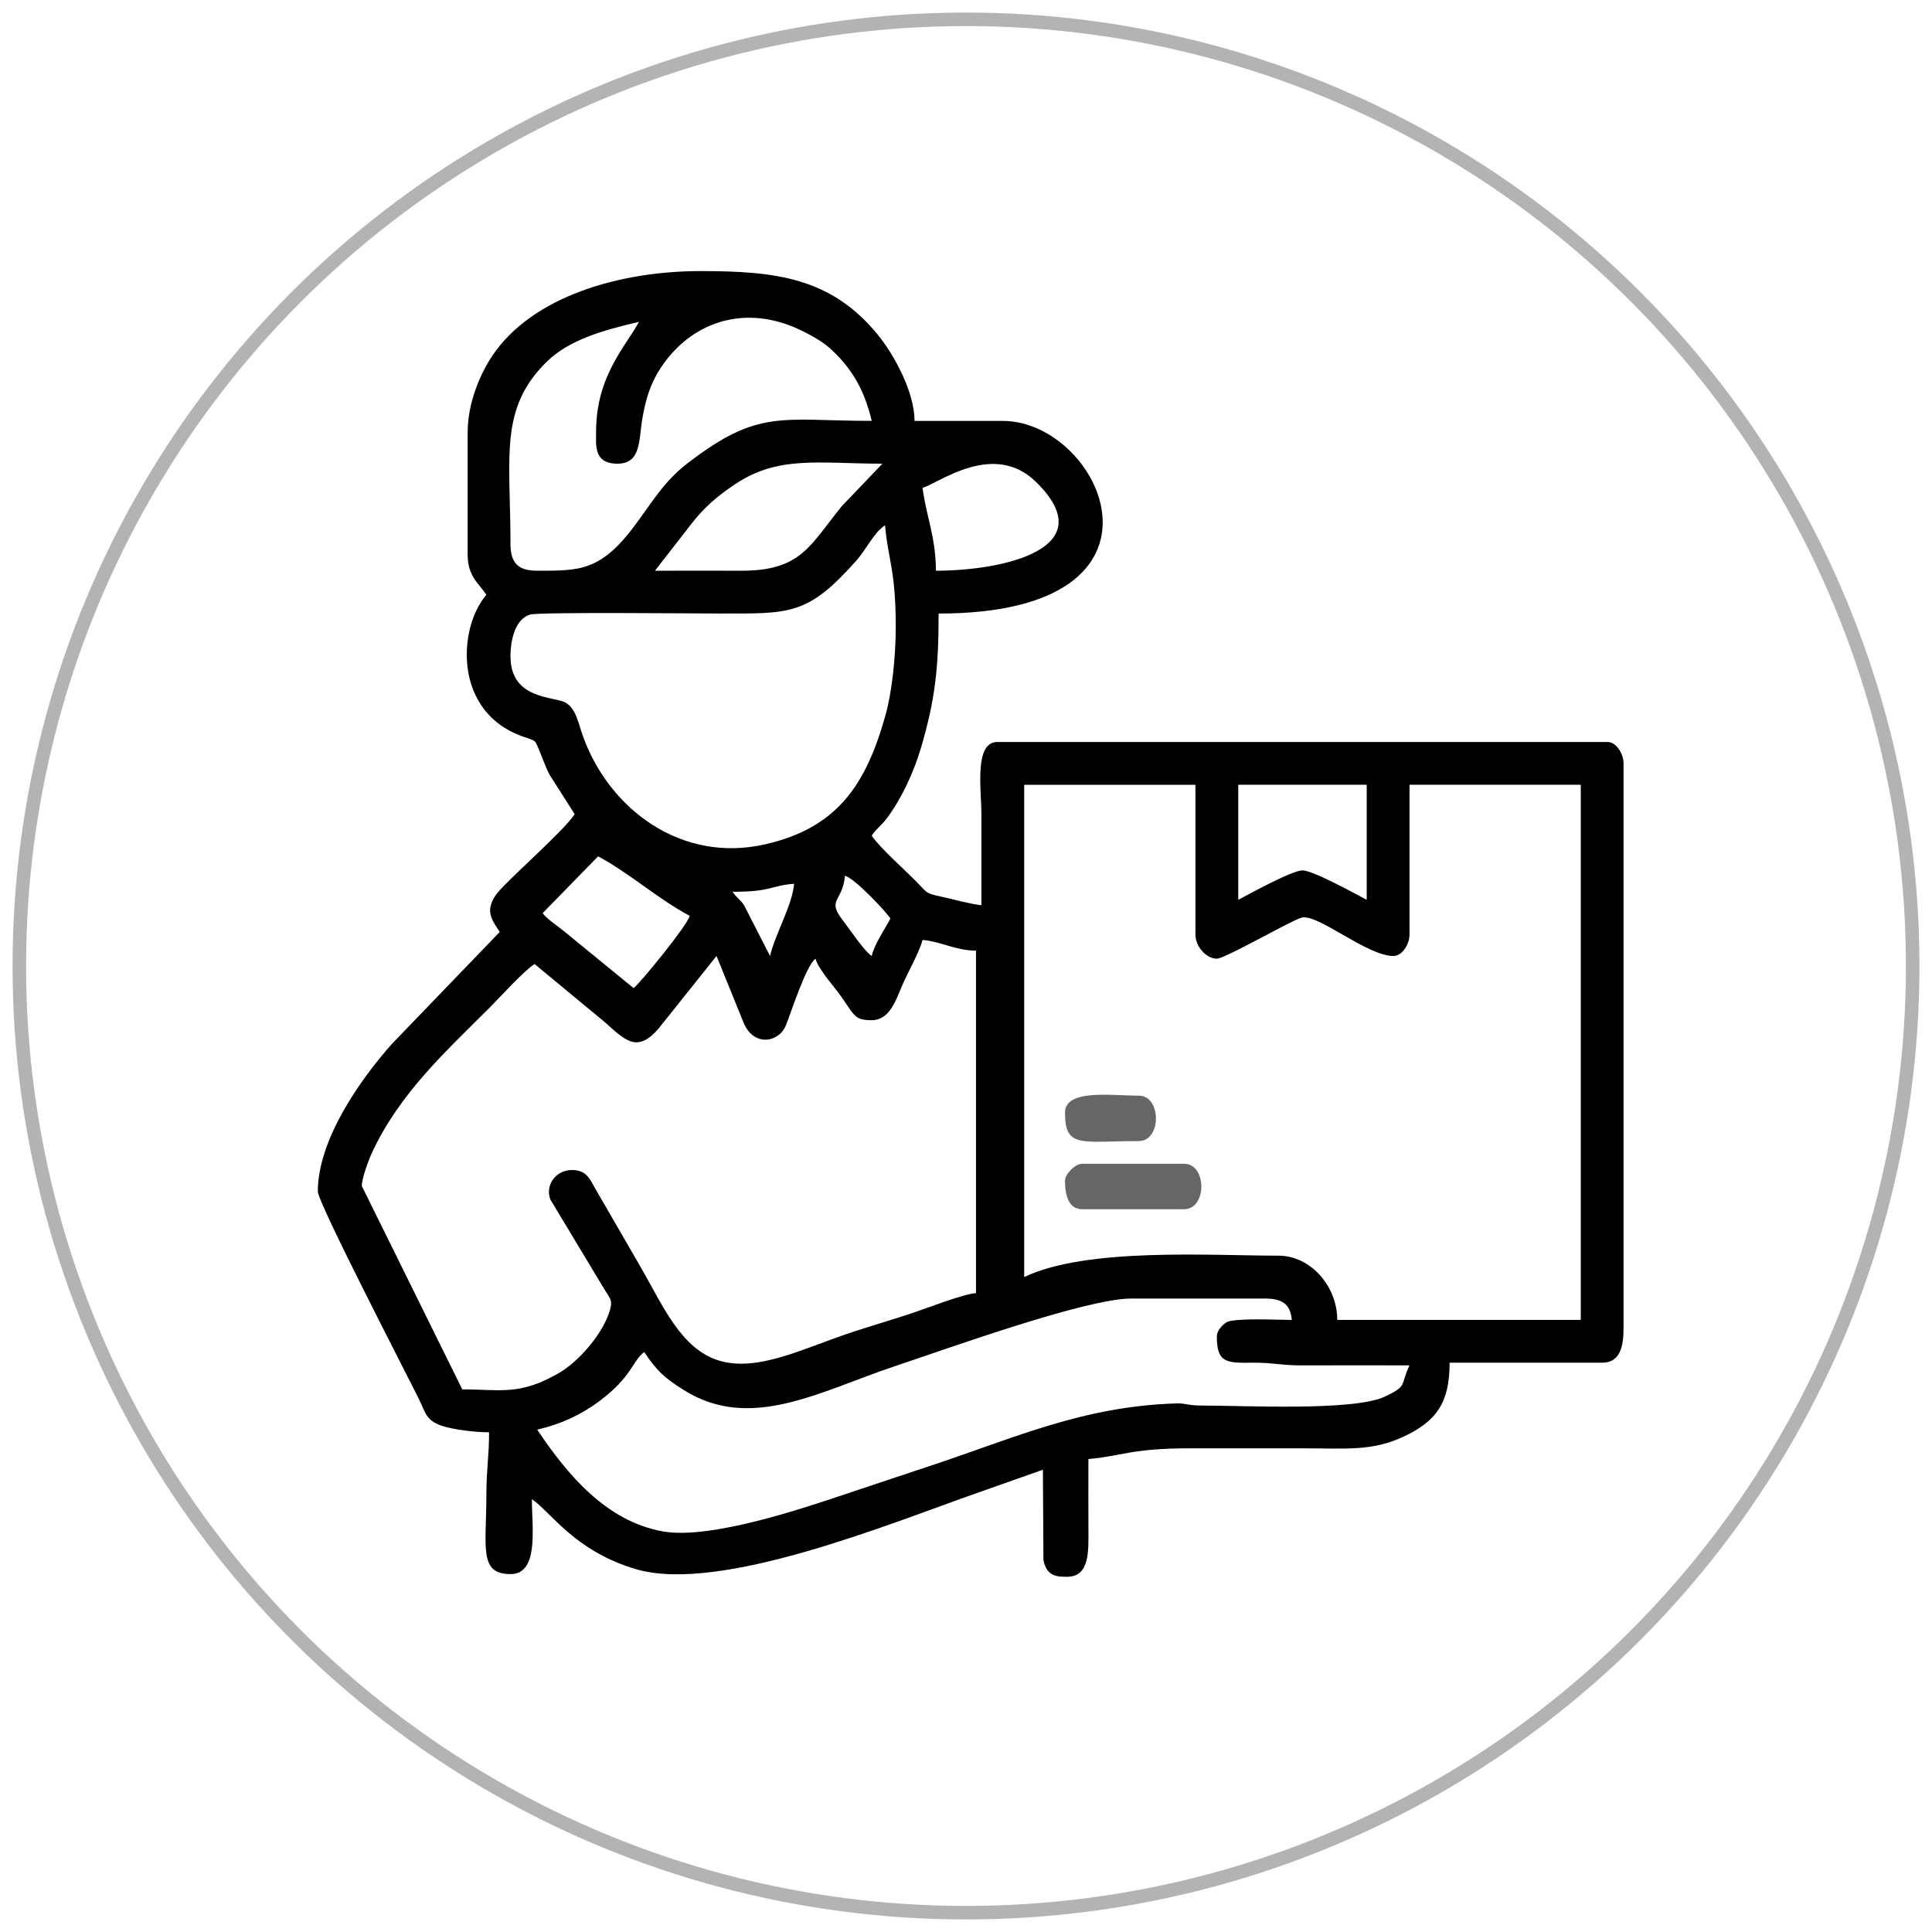 <svg xmlns="http://www.w3.org/2000/svg" width="100" viewBox="0 0 100 100"><circle cx="50" cy="50" r="49" fill="none" stroke="#b3b3b3" stroke-width=".7"/><path d="M62.983 69.149c0 1.35.431 1.408 1.8 1.385 1.052-.018 1.539.144 2.631.139 1.846-.01 3.694-.001 5.541-.001-.5 1.042-.067 1.05-1.288 1.621-1.617.756-7.273.457-9.515.457-.63 0-.81-.124-1.233-.111-4.867.145-8.362 1.775-12.806 3.245-1.516.501-2.874.959-4.362 1.455-2.011.67-6.955 2.37-9.44 1.927-2.949-.527-4.962-2.966-6.504-5.268 1.262-.294 2.303-.791 3.226-1.482 1.687-1.263 1.703-2.087 2.313-2.534.648.968 1.033 1.329 2.049 1.968 3.465 2.179 7.08.044 10.884-1.223 2.739-.912 9.926-3.515 12.274-3.515h6.925c.877 0 1.316.285 1.385 1.108-.588 0-2.921-.114-3.353.109-.206.107-.525.44-.525.721zm-9.971-3.047V40.62h8.864v7.755c0 .617.561 1.246 1.108 1.246.426 0 3.871-1.991 4.386-2.124.843-.218 3.381 1.985 4.755 1.985.448 0 .831-.601.831-1.108v-7.755h8.864v27.698H69.216c0-1.738-1.371-3.324-3.047-3.324-3.533 0-9.936-.437-13.157 1.108zm-29.083 5.816L18.73 61.393c-.02-.358.352-1.364.535-1.756 1.436-3.064 3.795-5.199 6.084-7.489.605-.605 1.708-1.841 2.32-2.251l3.637 3.011c1.133 1.009 1.758 1.706 3.014.038l2.767-3.465 1.399 3.448c.519 1.267 1.827 1.042 2.191.144.283-.699 1.042-3.092 1.533-3.452.132.493.825 1.287 1.167 1.74.269.358.401.579.626.897.309.437.494.547 1.114.547.928 0 1.25-1.025 1.563-1.76.301-.708.93-1.801 1.068-2.394.962.08 1.714.554 2.77.554v17.727c-.72.06-2.476.759-3.27 1.023-1.144.38-2.203.685-3.257 1.036-2.421.807-4.792 2.044-6.792 1.427-1.945-.6-2.889-2.836-3.985-4.74l-2.385-4.124c-.297-.505-.448-.994-1.222-.994-.848 0-1.402.797-1.122 1.524l2.816 4.68c.288.457.408.544.278 1.016-.35 1.264-1.66 2.723-2.668 3.3-2.034 1.165-2.987.835-4.982.835zm4.155-24.651 2.875-2.943c1.644.886 3.132 2.228 4.743 3.081-.137.513-2.613 3.541-2.908 3.739l-3.505-2.866c-.351-.297-.977-.703-1.203-1.012zm15.65-1.939c.494.132 2.054 1.767 2.355 2.216-.299.565-.824 1.315-.97 1.938-.403-.269-1.114-1.357-1.489-1.838-.869-1.112-.008-.959.105-2.317zm-3.877 4.154-1.36-2.657c-.21-.288-.361-.341-.579-.667 2.058 0 1.913-.31 3.185-.416-.093 1.117-.982 2.607-1.246 3.739zm24.236-2.908v-5.955h6.648v5.955c-.541-.286-2.781-1.523-3.324-1.523-.544 0-2.783 1.238-3.324 1.523zM26.422 33.972c0-.894.265-1.947 1.023-2.163.481-.137 8.868-.053 9.779-.053 3.685 0 4.567.11 7.097-2.736.527-.593.893-1.435 1.489-1.834.146 1.759.554 2.279.554 5.263 0 1.558-.201 3.398-.536 4.588-1.012 3.594-2.487 5.808-6.216 6.663-4.36 1-8.087-1.834-9.436-5.588-.251-.699-.357-1.417-.893-1.738-.573-.344-2.861-.131-2.861-2.402zm21.328-8.725c.754-.176 3.645-2.469 5.857-.318 3.543 3.444-1.638 4.611-5.165 4.611 0-1.732-.507-2.845-.693-4.293zM33.901 29.54l1.878-2.415c.688-.883 1.325-1.423 2.247-2.047C40.282 23.552 42.405 24 45.673 24l-2.098 2.196c-1.67 2.046-2.099 3.358-5.241 3.345-1.477-.006-2.955 0-4.433 0zm-3.047-7.202c0 .684-.144 1.662 1.108 1.662 1.231 0 1.099-1.236 1.283-2.317.178-1.043.427-1.843.956-2.645 1.519-2.301 4.154-3.254 6.902-2.102.557.233 1.396.68 1.835 1.074 1.098.983 1.797 2.126 2.181 3.774-4.701 0-5.852-.65-9.557 2.215-1.173.907-1.774 1.94-2.668 3.149-1.795 2.429-2.889 2.392-5.086 2.392-.99 0-1.385-.395-1.385-1.385 0-4.526-.61-7.016 1.901-9.455 1.157-1.124 2.933-1.617 4.746-2.04-.66 1.247-2.216 2.789-2.216 5.678zm-6.648 0v6.371c0 1.116.555 1.459.97 2.077-1.466 1.687-1.752 6.091 1.928 7.351.685.235.571.142.852.81.146.347.301.799.497 1.165l1.293 2.031c-.659.983-3.672 3.558-4.103 4.21-.531.802-.199 1.25.225 1.884l-5.572 5.784c-1.716 1.925-3.845 5.012-3.845 7.649 0 .578 4.568 9.405 5.216 10.71.367.739.365 1.137 1.21 1.422.575.194 1.721.333 2.438.333 0 1.236-.139 1.926-.139 3.185 0 2.757-.409 4.155 1.246 4.155 1.493 0 1.108-2.402 1.108-3.878.975.653 2.208 2.684 5.381 3.621 4.351 1.285 13.225-2.389 17.693-3.952l3.377-1.193.027 4.682c.173.861.739.858 1.22.858 1.174 0 1.115-1.297 1.109-2.492-.007-1.2-.001-2.402-.001-3.602 1.691-.141 2.203-.556 5.263-.554h5.817c2.264 0 3.583.161 5.218-.598 1.733-.804 2.398-1.781 2.398-3.834h7.894c.949 0 1.108-.859 1.108-1.8V39.512c0-.506-.382-1.108-.831-1.108H51.628c-1.218 0-.831 2.448-.831 3.739v4.709c-.481-.04-1.381-.284-1.83-.386-1.067-.24-.873-.15-1.529-.825-.636-.654-1.881-1.736-2.319-2.39.258-.384.481-.497.776-.886.761-1.008 1.401-2.394 1.768-3.634.735-2.489.92-4.121.92-6.974 13.074 0 8.443-9.971 3.324-9.971h-4.57c0-1.471-1.038-3.404-1.906-4.465-2.417-2.956-5.284-3.29-9.174-3.29-4.126 0-8.724 1.281-10.805 4.429-.591.893-1.244 2.398-1.244 3.88z"/><path d="M55.124 61.119c0 .554.103 1.469.881 1.469h5.288c1.183 0 1.183-2.35 0-2.35h-5.288c-.354 0-.881.527-.881.881zm0-3.526c0 1.861.839 1.469 3.82 1.469 1.183 0 1.183-2.351 0-2.351-1.402 0-3.82-.361-3.82.882z" fill="#666"/></svg>